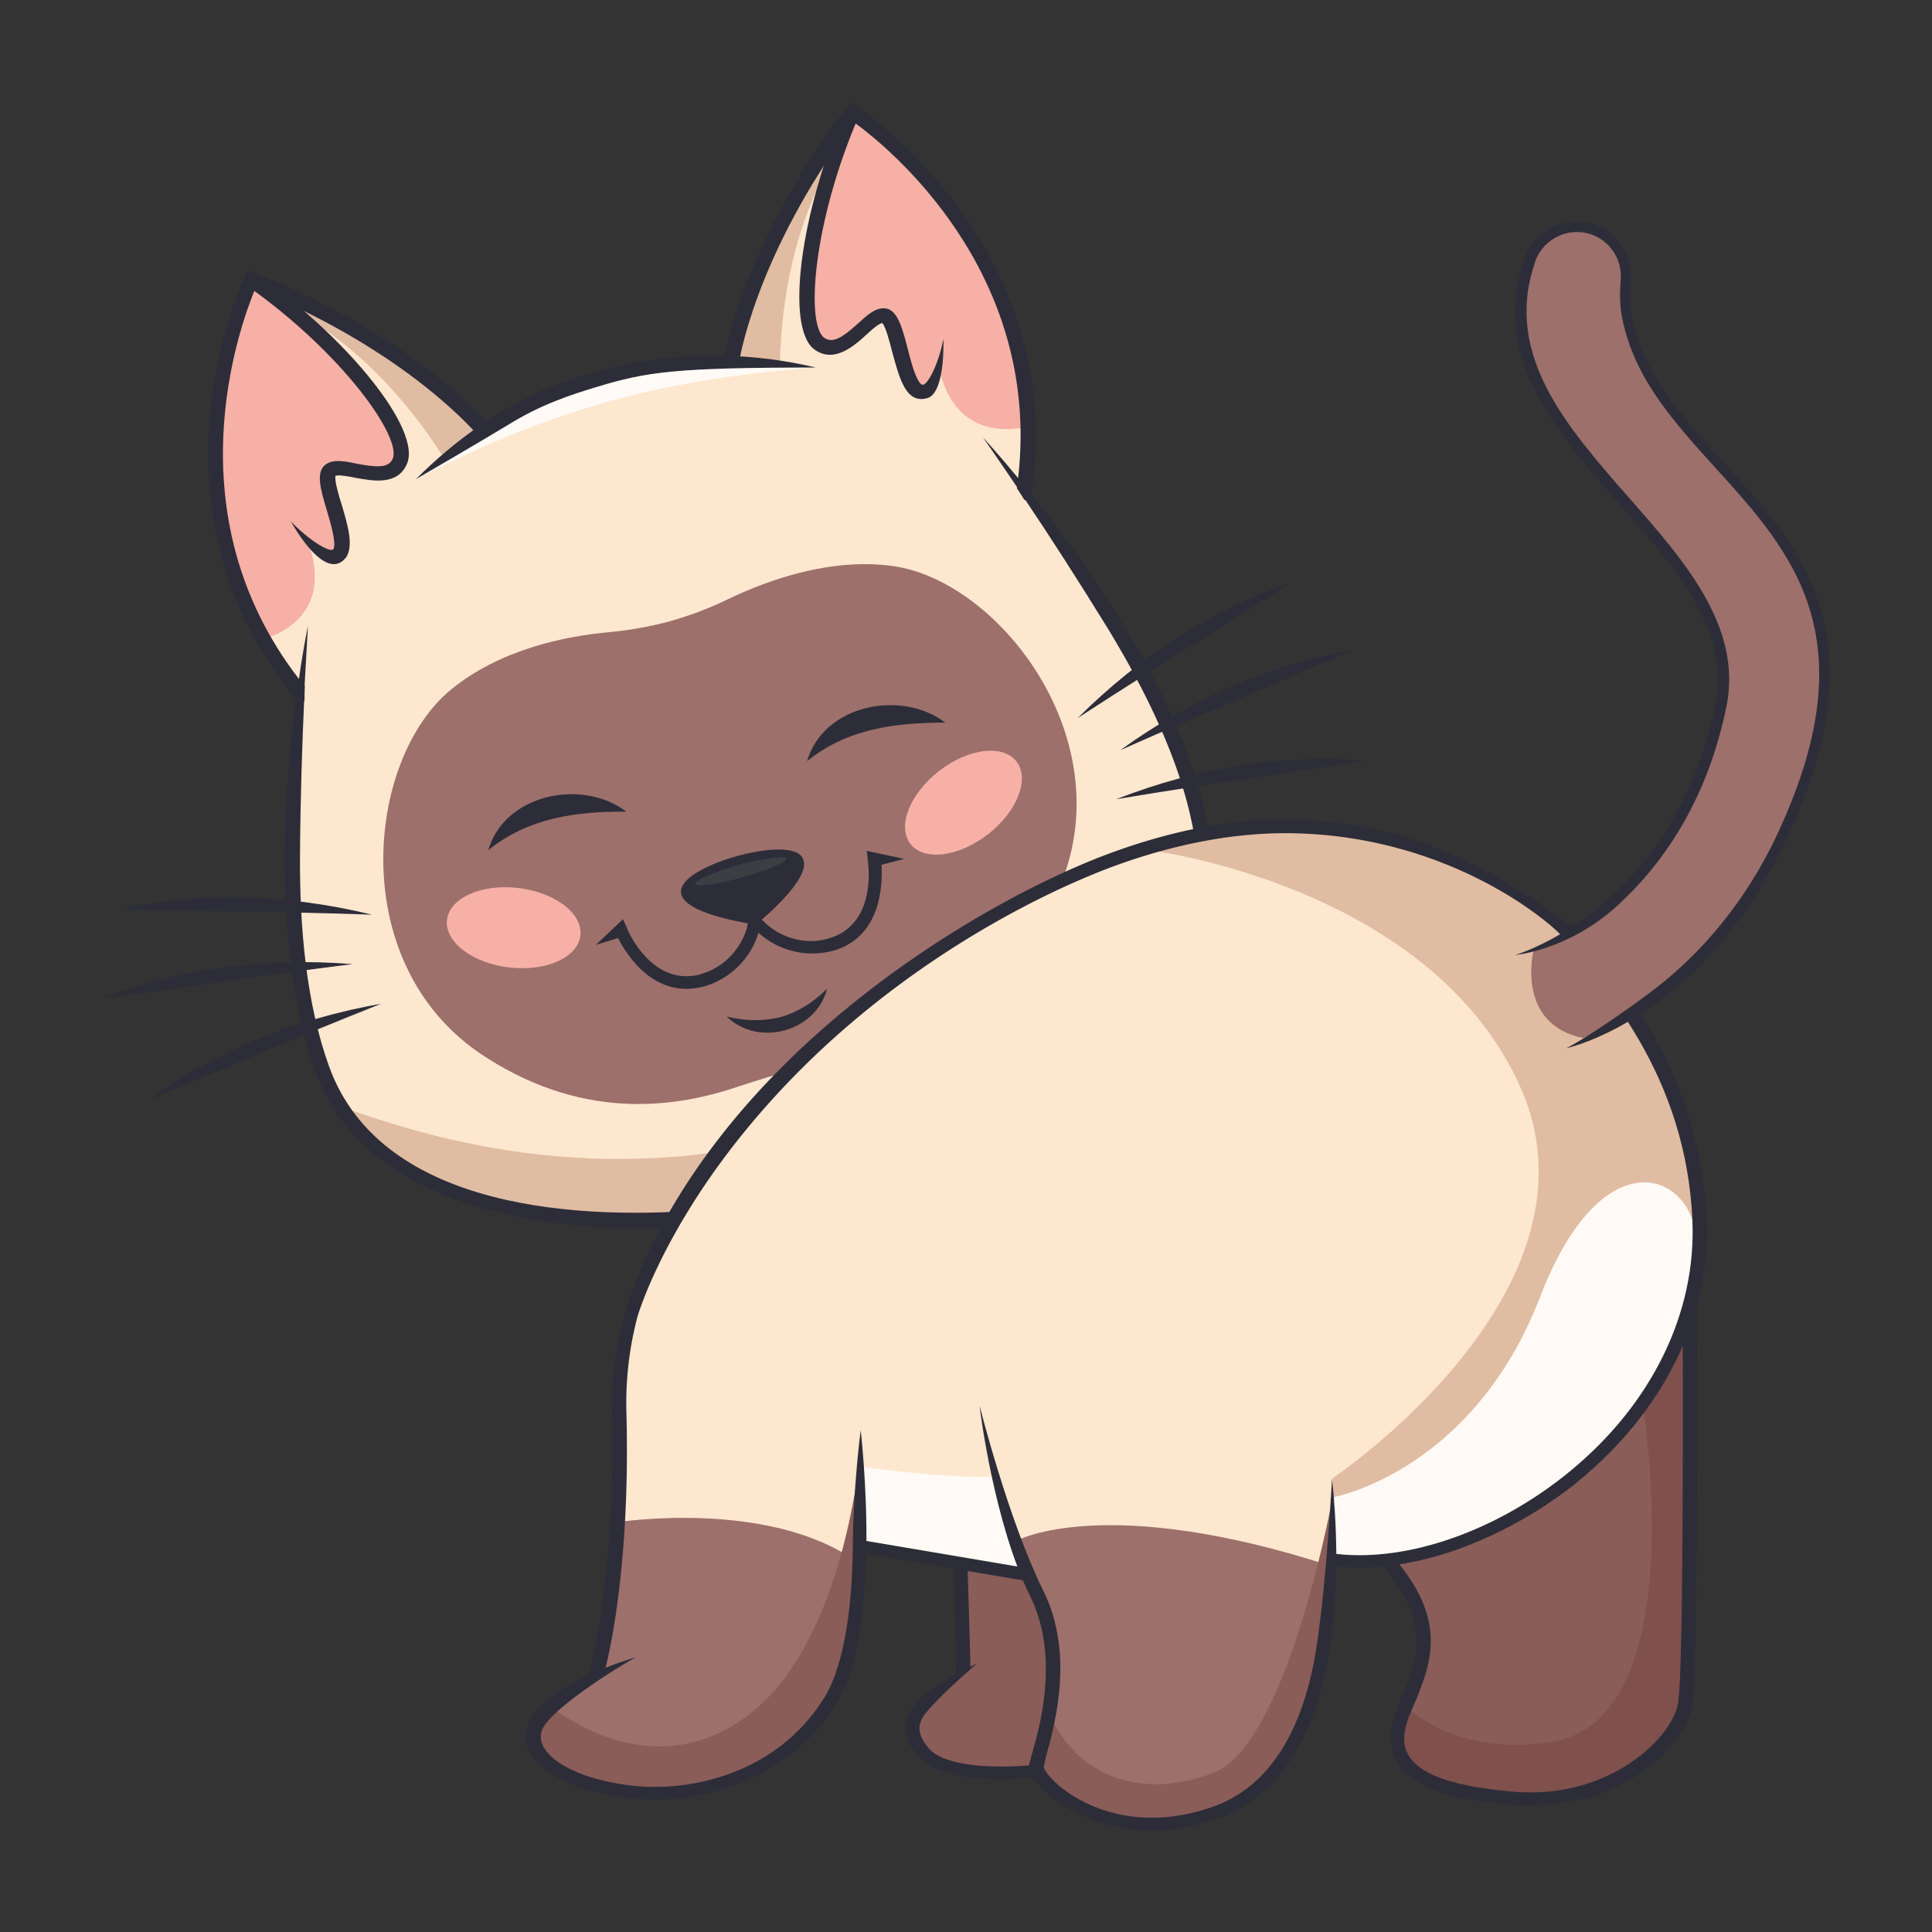 <svg xmlns="http://www.w3.org/2000/svg" xml:space="preserve" width="512" height="512"><rect width="100%" height="100%" fill="#333333" stroke="none"/><path fill="#FDE7CF" d="M314.9 205.6c-5.701-18.857-18.984-42.35-30.7-56.8-12.756-20.363-12-19.116-12-19.3 0-.102.486-10.769-.3-20.2-.974-14.125-3.971-31.357-11.8-43.1-14.395-21.293-33.827-36.6-34.2-36.6 0 .143.377-.609-3.4 6.5-19.859 24.273-27.452 55.119-28.9 59.1.101 0-34.034 4.8-33.8 4.8.135 0-31.505 13.4-31.4 13.4-1.037-.922-.863-.763-1-.9.14 0-18.539-18.509-45.4-31.1-2.205-.992-6.48-2.937-8.8-3.6-7-4.092-6.451-3.8-6.6-3.8 0 .255-.582 1.725-.7 2-2.927 8.247-5.3 17.418-5.3 18-7.136 30.328-5.78 45.34 7.7 72.3 1.566 2.871 4.462 8.793 10.2 17.4.181.181.169-1.36-.3 22.8-3.595 25.344-1.633 64.606 12.3 87.2 6.6 10.9 16.2 19.5 30.1 23 55.857 14.023 99.224 1.3 99.6 1.3 3.404 0 47.68-15.253 84.6-52.6 15.974-16.132 16.546-38.315 10.1-59.8z"/><path fill="#9D706B" d="M236.6 150c-16.2-2.2-32.4 3.4-43.7 8.8-4.9 2.4-10 4.3-15.2 5.8-5.2 1.4-10.6 2.4-16 2.9-12.5 1.1-29.3 4.8-42 15.1-22.9 18.5-28.5 74 9.4 97.8 26.8 17.1 51.3 12.8 67 7.4 4.9-1.6 9.8-3.1 14.7-4.5s9.9-2.6 14.9-3.8c16.2-3.6 39.4-12.6 53.5-41 20.1-39.9-13.4-84.4-42.6-88.5z"/><path fill="#E0BCA2" d="m193.5 95.3 13.2.8C207.5 61 221 41.9 221 41.9l.8-.2c-11.7-2.2-28.3 53.6-28.3 53.6z"/><path fill="#F6B0A6" d="m243.6 45.4-17.5-14.7-2.4 5.6-8.1 23.1s-2.3 19.7-2.2 20.3c0 .4 3.2 11.7 3.2 11.7l6.2 1 7.6-8.3 5.5-.4 4.5 16.4s4.9 3.8 5.3 4c.5.2 3.353-5.731 3.353-5.731C253.953 118.669 272.4 113 272.4 113l-1.9-18.8-7.3-22-19.6-26.8z"/><ellipse transform="rotate(-37.929 255.315 212.721)" fill="#F6B0A6" cx="255.323" cy="212.728" rx="17.801" ry="10.6"/><path fill="#2D2D39" d="m225.5 27-1.1 1.4c-28.1 37.2-32.3 66-32.5 67.2l3.9.6c.1-.2 4.1-28.2 30.5-63.8 8.5 6.1 49.9 39.3 43.5 94.4-.1.8-.3 1.7-.3 2.6.6.9 1.3 2 2 3.1l1.5.3c.1-.6.2-1.1.3-1.6 10-66-45.7-102.6-46.3-103l-1.5-1.2z"/><path fill="#2D2D39" d="M243.109 100.384c-1.054-2.07-1.961-5.593-2.609-8.184-1.5-5.7-2.8-10.6-6.4-10.5-2.3 0-4.4 1.9-6.8 4.1-3.8 3.4-6.5 5.4-8.9 3.7-4.9-3.7-3-30.6 9.3-59l-3.7-1.6c-12 27.6-15.9 57.9-8.2 63.7 5.1 3.7 10.2-.6 13.8-3.9 1.4-1.3 3.2-2.9 4.2-3.1.9.9 2 5.1 2.6 7.5 2.047 7.505 3.777 14.275 9.7 12.3 4.5-2.1 3.9-15.6 3.9-15.6-.702 4.136-2.607 9.178-4.256 11.246-1.049 1.315-1.63 1.313-2.635-.662zM342.2 154.4c-20.3 6.8-39.9 19.2-56.6 35.9 0 0 13.6-8.9 28.3-18 10.6-6.6 28.3-17.9 28.3-17.9zM358.5 172.3c-21.1 3.5-42.4 12.6-61.6 26.5 0 0 14.8-6.6 30.8-13.3 11.5-4.8 30.8-13.2 30.8-13.2zM362 201.6c-21.3-1.9-44.2 1.6-66.2 10.2 0 0 16-2.7 33.2-5.2 12.2-1.8 33-5 33-5z"/><path fill="#FFFAF5" d="M110.3 126.9c34.033-17.305 62.217-26.216 105.9-29.5-71.461-9.119-104.236 28.391-105.9 29.5z"/><path fill="#E0BCA2" d="m76.4 82.2.7-.2s21.5 9.4 40.3 39l10.9-7.5c.1 0-43-39.2-51.9-31.3zM318.8 229.8c-17.635 23.515-53.171 56.586-103.4 70-62.088 18.163-112.578-2.664-124.7-6.3h-.1c6.6 10.9 16.3 19.6 30.3 23.2 24.2 6.1 46.2 7.2 63.3 6.4h.1c20.6-1 34.1-4.6 36.2-5.1 2.1-.6 15.5-4.5 33.6-14.3h.1c15-8.2 33.3-20.4 50.8-38.2 10.1-10.3 14-22.7 13.9-35.5 0-.2-.1-.2-.1-.2z"/><path fill="#F6B0A6" d="m56.7 129.6 5.1 22.6 8.1 17.1s18.528-4.25 12.228-24.15c0 0 5.772 3.15 6.072 2.75.2-.3 2.5-6.1 2.5-6.1l-4.6-16.3L91 123l10.8 3.2 4.8-4s-3.1-11.2-3.3-11.6c-.2-.5-12.4-16.2-12.4-16.2l-19-15.8L67 75l-7.4 21.7-2.9 32.9z"/><ellipse transform="rotate(-83.22 136.136 245.855)" fill="#F6B0A6" cx="136.137" cy="245.852" rx="10.6" ry="17.8"/><path fill="#2D2D39" d="M64.9 73.3c-.3.6-29.1 60.8 13.7 112.1.3.4.7.8 1 1.2l1.1-1c0-1.3 0-2.5.1-3.7-.5-.7-1-1.4-1.6-2C45.3 136 63.6 86.3 67.6 76.6c41 16.8 58.9 38.7 59.1 38.8l3.1-2.5c-.8-1-19.3-23.4-62.5-40.7l-1.6-.7-.8 1.8z"/><path fill="#2D2D39" d="M77.1 138.2c1.36 2.468 9.531 16.293 14.7 9.4 1.9-3.1.4-8.3-1.2-13.7-.8-2.4-2-6.6-1.7-7.8.9-.3 3.3.1 5.2.5 4.8.9 11.4 2.1 13.8-3.8 3.7-9-15.4-32.9-40-50.3l-2.3 3.3c25.3 17.9 40.8 40 38.5 45.7-1.1 2.7-4.5 2.3-9.5 1.4-3.2-.7-6-1.2-8 0-3.1 1.8-1.7 6.7 0 12.3 1.641 5.372 2.036 7.996 1.997 9.277-.044 1.456-.618 1.481-2.032.933-2.486-.964-6.538-4.12-9.465-7.21zM229.7 225.5l.3 2.5v.3l.1.8c.3 2.7 1.1 16.3-10.5 19.6-5.6 1.7-12.1.2-16.7-4l-1-1c4.3-3.7 11.1-10.4 11.2-14.6 0-1-.3-1.8-1-2.5-2.7-2.5-10.8-1.4-16.9.3-6.1 1.7-13.6 5-14.6 8.5-.3.9-.1 1.8.4 2.6 2.3 3.6 11.6 5.7 17.2 6.7-.1.5-.2 1-.3 1.4-1.8 5.8-6.4 10.4-12 12-.1 0-.1 0-.2.1-11.7 3.1-18-8.9-19.2-11.4l-.3-.7c0-.1-.1-.3-.1-.3l-1-2.2-7.2 6.8 5.9-1.8c2.1 4.2 9.6 16.4 22.8 12.8h.1c6.8-2 12.3-7.4 14.3-14.2 5.3 4.8 12.8 6.6 19.6 4.8h.1c13.1-3.7 13.2-18 12.9-22.8l6-1.6-9.9-2.1zM207 269.5c-4.6 1.2-9.5 1.1-14.4-.1 8.4 8.2 23.7 4 26.6-7.4-3.6 3.6-7.7 6.2-12.2 7.5zM216.2 97.4c-14.429-3.498-36.141-5.392-58.943 1.304-5.44 1.598-25.378 6.616-47.057 28.296 1.1-.6 18-10.5 24.6-14.5 8.441-5.217 16.064-7.759 23.33-9.958 13.234-4.005 20.782-5.142 58.07-5.142zM31.6 241c20.9-4.7 44.1-4.2 67 1.4 0 0-16.2-.6-33.6-.8-12.3-.2-33.4-.6-33.4-.6zM27 264.7c19.9-7.9 42.9-11.1 66.4-9.2 0 0-16.1 2-33.3 4.5-12.2 1.9-33.1 4.7-33.1 4.7zM39.1 291.6c17.3-12.7 38.7-21.5 61.9-25.6 0 0-15.1 6-31.1 12.7-11.3 4.9-30.8 12.9-30.8 12.9z"/><path fill="#3D3D44" d="M208.3 227.5c-.2-.6-3.4-.3-7.9.6-1.4.3-3 .7-4.6 1.1-1.6.5-3.1 1-4.5 1.4-4.3 1.5-7.2 2.9-7.1 3.6.2 1 5.8.2 12.5-1.7s11.9-4.1 11.6-5z"/><path fill="#2D2D39" d="M269.9 126.8c-5.1-6.2-8.7-10.1-9.4-10.9.4.6 3.9 5.6 9.1 13.3.6.9 1.3 2 2 3.1 6.2 9.2 14.2 21.6 22.2 34.6 9.7 16 18.7 34.2 22.2 51.8 5.6 27.8-13.9 49.7-33 63.8-16.1 12-31 22.3-31 22.3.8-.3 78.9-32.5 67.9-87-6.7-33.1-31.2-67.7-46.6-86.9-1.1-1.4-2.2-2.8-3.4-4.1z"/><path fill="#2D2D39" d="M293.7 273.7c-36 34.4-77.7 44.4-105.6 46.8-32.676 2.912-86.949.755-100.9-37.9-6.1-16.9-7.8-37.1-7.7-55.8.1-15.3.6-30 1.1-41.1 0-1.3 0-2.5.1-3.7.5-9.3.9-15.4.9-16.1-.2 1.1-1.3 6.3-2.4 14.2-.3 1.6-.5 3.4-.8 5.2-3.2 24.4-6.3 66.7 5.1 98.5 17.592 48.938 97.291 41.754 104.8 41.1 21.049-1.914 66.743-9.128 107.5-48.2l-2.1-3z"/><g fill="#2D2D39"><path d="M213.9 201.7c4.3-14.9 24.9-19.1 36.6-10.2-13.2 0-26 1.6-36.6 10.2zM129.4 225.3c4.3-14.9 24.9-19.1 36.6-10.2-13.2-.1-26 1.6-36.6 10.2z"/></g><path fill="#FDE7CF" d="m158 443.5-13.1 8.7-4.9 9s8.9 7.9 9.3 8.3c.5.5 14.9 4.5 15.2 4.5.5 0 18.8-.1 18.8-.1l12.5-3.1 11.5-6s10.7-11.1 14.4-17.4c3.8-6.3 5.7-37.7 5.7-37.7l26.4 3.8 1.5 29s-10.8 8.3-11.3 8.7c-.5.2-2.3 7.9-2.3 7.9l4.8 7.1 15.8 3.7 12.8-1.3 5.1 6.9 18.6 7.2h17.6l15.5-7.6 9.2-11.9 8.4-18.6 3-30.9H367s8.7 10.7 10.2 15.8c1.5 5.2-5.5 23.9-5.5 23.9l-.8 12 7.4 7.1s19.6 5.1 40.8 3.1c21.3-2 27.7-24.9 27.7-24.9l1.1-96.1.8-13.2 1.1-29.2-3.1-12.6-10.8-25.7-22.1-28.9-14.2-10.2s-22.6-17.9-68.7-15.7c-46.3 2.2-89.5 41.9-89.5 41.9l-15.6 15.4s-19.1 18.7-31.6 29.1-19.9 25.8-19.9 25.8c-8.2 12-9.9 39.2-9.9 39.2s.2 17.4.2 17.8c0 .5-2.6 30.7-2.6 30.7l-4 24.5z"/><path fill="#9D706B" d="M163.6 403.4s39.5-6.2 63.1 10.2c0 0 6.2 52.4-42 59.8 0 0-36.9 5.9-44.6-12.2 0 0 4.3-10.5 18-17.6l5.5-40.2zM269.4 408.3s23.5-12.9 84.2 7c0 0 1.5 47.4-24 60.7s-47.2.8-47.2.8l-7-8 3.8-12.5s-1.1-21 0-22c1.1-.9-9.8-26-9.8-26z"/><path fill="#FFFAF5" d="m227.2 388.6-.6 21.2 45.3 7.8-7-26.5c-10 1.3-37.7-2.5-37.7-2.5z"/><path fill="#8A5D58" d="M176.6 475.1s25.7-3.9 35.2-13.8c9.6-9.8 13.3-23.1 13.3-23.1s4.4-37.5 3.2-56c0 0-2.6 37-19 60.6-13.1 19-36.4 28.7-63 9.8 0 0-10 1.6-2.5 13.4s32.8 9.1 32.8 9.1z"/><g><path fill="#2D2D39" d="M168.5 439.2s-25.9 7.2-29 19c-.7 2.6 0 5.3 2 7.8 4.2 5.3 13.2 9.1 25 10.5 2.1.2 4.4.4 6.7.4 16.2 0 36.5-6.4 48.3-25.2 5.1-8.1 7.8-22.2 8.1-41.6.2-16.5-1.5-30.9-1.5-31.1 0 0-2 14.9-2.1 31-.2 18.6-2.9 32.4-7.6 40-12.6 20.1-35.4 25-51.1 23.2-10.6-1.3-18.9-4.6-22.4-9-1.4-1.7-1.9-3.5-1.4-5.2 1-5.2 20.1-17.2 25-19.8z"/></g><path fill="#8A5D58" d="m244.8 465.3 19.6 5.2s11.8-1.8 11.8-2.3 3-20 3-20l-2-20.5-5.5-10.6-17.7-3.5 1 30-13.3 12 3.1 9.7z"/><path fill="#8A5D58" d="m314 481.8 15.6-5.9s9-8.7 9.6-9.3c.6-.6 8.2-16 8.2-16s7.5-39.6 5.2-51c0 0-11.7 62.1-30.6 70-15.2 6.3-33.7 4.2-43-13.4 0 0-10.5 13.3 3.3 20.6 13.9 7.2 31.7 5 31.7 5z"/><g><path fill="#2D2D39" d="M259 440.8c-6.89 3.242-11.668 6.116-14.722 8.931-8.026 7.398-2.659 13.706-1.078 15.569 4.4 5.2 14.4 6.2 22.1 6.2 5.5 0 9.8-.5 10.2-.6l-.6-3.3c-6.3.8-23.7 1.6-28.8-4.3-4.434-5.321-1.933-8.074.72-11.022C251.276 447.327 259 440.8 259 440.8z"/></g><g><path fill="#2D2D39" d="m227.2 411.4.8-3.3 44.9 7.6-.7 3.3z"/></g><g><path fill="#2D2D39" d="M256.4 414.4h-3.7l.7 30.2 3.8-2.5z"/></g><path fill="#8A5D58" d="m368.9 413.7 30.6-10.6 23.5-16.8 19.5-25.6 6.2-13.8-1.3 75.2-.5 31.4s-10.3 24.6-36.9 23.3c-26.4-1.3-31.4-4.3-31.4-4.3l-3.4-3.5-4.4-9.7s2.9-13.5 4.3-14.6c1.4-1.2 1.2-15.8 1.2-15.8l-7.4-15.2z"/><path fill="#7F504C" d="M411.4 461.6c-25 4.1-37.9-8.645-37.9-8.645S354.3 476.3 408.1 476.8c15.509.144 28.926-7.977 34.378-15.91 8.426-12.261 5.739-46.188 5.739-46.188L449.3 352.6l-14 19c-.1-.1 13.9 83.7-23.9 90z"/><g><path fill="#2D2D39" d="M375.3 450.4c3.8-9.5 8.6-21.2-6.3-38l-3 2c13.6 15.3 9.4 25.8 5.7 34.8-3.762 8.277-4.352 14.149-.6 19.2 4.3 5.4 13.7 8.6 29.5 9.9 33.461 1.859 46.818-19.231 47.9-26.3 1.7-10.3 1.2-102.9 1.2-106.9h-3.8c0 1 .5 96.2-1.2 106.3-1.5 9.1-18.3 25.7-43.9 23.4-14.5-1.3-23.2-4-26.8-8.6-3.936-4.92-.849-10.785 1.3-15.8z"/></g><path fill="#E0BCA2" d="m353.2 391.7-.1 22.7s21.9-1.9 22.7-2.4c.8-.5 21.3-7.1 21.3-7.1l21.6-14.5s18.2-21 18.6-21.1c.4-.2 11.9-24.9 11.9-24.9s1.8-15.9 1.7-16.4c-.1-.4-3.8-26.2-3.8-26.2l-8.1-22.4-18.3-26.4-9.3-9.7-18.2-11.4-35.2-11.2s-36.3-7.6-53.4 4.6c0 0 74.8 9.3 98.5 63.2 23.6 54-49.9 103.2-49.9 103.2z"/><path fill="#FFFAF5" d="M408.1 343.8c-17.8 46.1-54.5 52.9-54.5 52.9l-1 17c72.9-1.1 93.6-58.6 96.8-80 3.2-21.5-23.6-36.1-41.3 10.1z"/><g><path fill="#2D2D39" d="M276.5 421.6c-9.3-18.8-16.9-49.1-16.9-49.1.1 1.3 3.9 31.3 13.4 50.5 7.6 15.4 2.9 33.4.7 41-.5 1.7-.8 3-1 3.8-.2 2.5 3.2 6.7 8.4 10.2 3.8 2.5 12.2 7.1 24.1 7.1 5.4 0 11.4-1 18.1-3.4 35.4-13 31.6-72 29.7-89.9 0 0-1.4 26.5-4 43.9-2.7 18.5-10.1 36.6-27 42.9-17.8 6.5-30.8 1.4-37-2.3-5.9-3.5-8.4-7.3-8.4-8.1.1-.6.4-1.8.8-3.4 2.2-8.1 7.3-26.8-.9-43.2z"/></g><g><path fill="#2D2D39" d="M415.7 390.2c-18.9 15.4-42.5 23.8-61.6 21.6l-.5 3.3c34.286 3.429 64.029-22.035 64.6-22.5 22.7-18.6 35.2-43.8 34.1-69.4-1.8-41.5-26.8-69.2-39-79.8-.7-.6-2.9.4-2.3 1 5.6 6.2 15.3 17.3 23.5 31.5 7.3 12.6 13.2 28.5 14 47.5 1.1 24.5-10.8 48.9-32.8 66.8z"/></g><path fill="#9D706B" d="M406.4 251.9s-4.9 19.5 13.2 23.2l15.1-8s17.1-14.6 17.5-15.1c.4-.4 18.5-26.8 18.5-26.8l7.7-18.7 3.9-17.9 1.1-18.5s-4.7-14.8-4.9-15.3c-.3-.4-8.4-13.9-8.5-14.6s-14.8-17.7-14.8-17.7l-14.9-16.9s-8.3-15.3-8.4-16.2c0-.8-1.9-9.7-1.9-9.7l.2-10s-4.6-12.5-13.5-10-13.1 12.6-13.1 12.6l-1.4 12.2 5.8 18.1 10.5 16 7.8 9.1 20.4 25.2 8.2 15.5 1.4 14.3-5.4 21.7-8.5 17.3-14.4 16.7c.1.2-8 8.3-21.6 13.5z"/><g><path fill="#2D2D39" d="M415.1 277.8s7.3-3.7 22.1-14.7c11-8.2 23-20.6 32.2-38.7 26.9-54.5 5.8-77.7-14.6-100.2-11.5-12.7-22.5-24.7-25.2-41.6-.4-3-.3-5.8-.1-8.4.5-5.6-3.1-10.8-8.5-12.3-6.1-1.7-12.7 1.9-14.4 8.2-8 24.2 8.8 43.2 25 61.7 14.8 16.8 30 34.1 26 55.1-5.3 26.2-17.7 42.9-29.3 53.4-12.9 11.6-26.8 12.8-26.8 12.8 1.7-.5 42.2-13.1 53.2-66.8 3.7-19.5-11.1-36.3-25.4-52.6-16.8-19.1-34.1-38.7-25.6-64.4 2.2-7.7 10.2-12.2 17.9-10.1 6.8 1.9 11.2 8.3 10.7 15.4-.2 2.5-.5 5.1 0 7.8 2.5 16 13.2 27.7 24.4 40 21.1 23.2 42.9 47.2 15.1 103.4-21.9 43.6-55 51.6-56.7 52z"/></g><path fill="#FDE7CF" d="m182.3 327.6 5.3-19.8 28.3-29.9s9.8-11.6 11.2-12 19.5-14.2 20.1-14 19.3-9.2 19.3-9.2l-7.9 11.5-76.3 73.4z"/><path fill="#2D2D39" d="M192.659 298.982c-20.94 26.03-26.479 46.989-27.459 50.418l.038.003c-2.051 7.378-3.264 15.641-3.038 24.797 1.1 43.5-6.2 69.7-6.2 70l4.2-1.2c.1-.2 7-24.8 5.8-68.8a89.847 89.847 0 0 1 2.948-25.315c.193-.625 6.381-21.71 27.702-48.171 35.45-43.995 81.95-65.258 99.835-71.631 14.857-5.294 30.92-8.698 47.21-8.237 37.372 1.058 62.735 19.809 69.804 26.753l3.3-2c-12.218-8.569-36.523-27.275-72.973-28.439-16.459-.526-33.017 2.937-48.734 8.617-24.592 8.89-70.702 33.76-102.433 73.205z"/></svg>